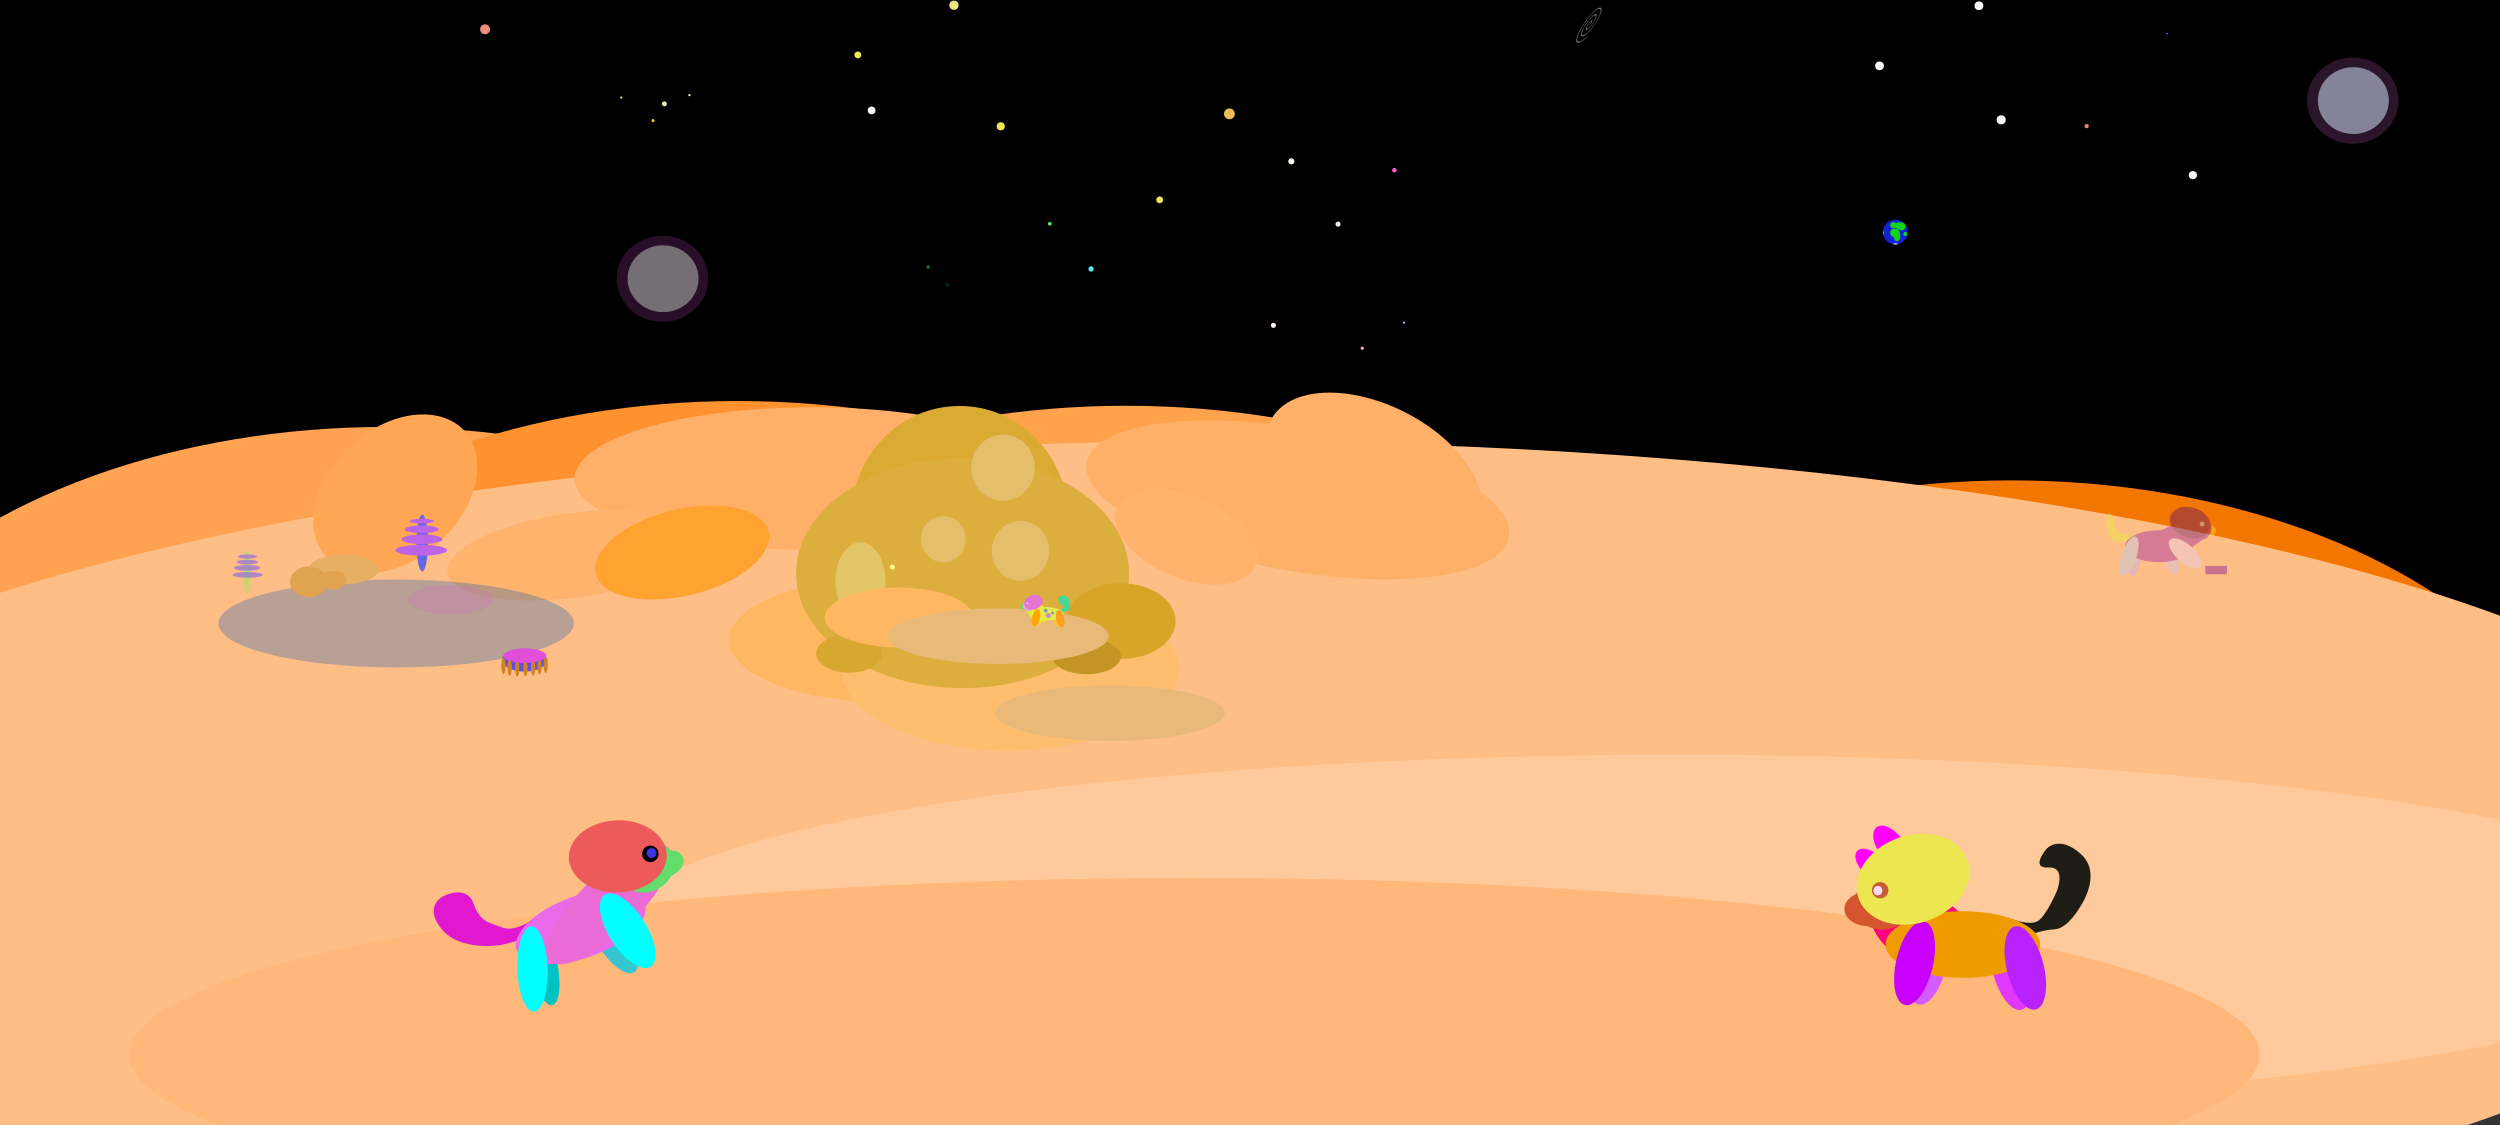 <?xml version="1.0" encoding="UTF-8" standalone="no"?>
<!-- Created with Inkscape (http://www.inkscape.org/) -->

<svg
   width="200mm"
   height="90mm"
   viewBox="0 0 200 90"
   version="1.1"
   id="svg1"
   sodipodi:docname="Bothies.svg"
   inkscape:version="1.3 (0e150ed, 2023-07-21)"
   xmlns:inkscape="http://www.inkscape.org/namespaces/inkscape"
   xmlns:sodipodi="http://sodipodi.sourceforge.net/DTD/sodipodi-0.dtd"
   xmlns="http://www.w3.org/2000/svg"
   xmlns:svg="http://www.w3.org/2000/svg">
  <rect x="0" y="0" width="200" height="90" fill="#333333" stroke="none"/>
  <sodipodi:namedview
     id="namedview1"
     pagecolor="#ffffff"
     bordercolor="#000000"
     borderopacity="0.25"
     inkscape:showpageshadow="2"
     inkscape:pageopacity="0.0"
     inkscape:pagecheckerboard="0"
     inkscape:deskcolor="#d1d1d1"
     inkscape:document-units="mm"
     inkscape:zoom="2.0560856"
     inkscape:cx="657.31698"
     inkscape:cy="100.43356"
     inkscape:window-width="1452"
     inkscape:window-height="939"
     inkscape:window-x="26"
     inkscape:window-y="23"
     inkscape:window-maximized="0"
     inkscape:current-layer="layer1"
     showgrid="false" />
  <defs
     id="defs1" />
  <g
     inkscape:label="Layer 1"
     inkscape:groupmode="layer"
     id="layer1">
    <rect
       style="fill:#000000;fill-opacity:1;stroke-width:1.077"
       id="rect131"
       width="215.34"
       height="84.723"
       x="-4.572"
       y="-7.734" />
    <ellipse
       style="fill:#ffa24c;fill-opacity:1;stroke-width:0.692"
       id="path131-5-2-7"
       cx="90.071"
       cy="61.887"
       rx="46.876"
       ry="29.426" />
    <ellipse
       style="fill:#f37600;fill-opacity:1;stroke-width:0.692"
       id="path131-5-2-7-6"
       cx="160.932"
       cy="67.855"
       rx="46.876"
       ry="29.426" />
    <ellipse
       style="fill:#ffa251;fill-opacity:1;stroke-width:0.692"
       id="path131-5"
       cx="30.822"
       cy="63.581"
       rx="46.876"
       ry="29.426" />
    <ellipse
       style="fill:#ff912e;fill-opacity:1;stroke-width:0.692"
       id="path131-5-2"
       cx="59.018"
       cy="61.508"
       rx="46.876"
       ry="29.426" />
    <ellipse
       style="fill:#ffbe86;fill-opacity:1;stroke-width:1.221"
       id="path131"
       cx="97.316"
       cy="69.168"
       rx="126.957"
       ry="33.86" />
    <ellipse
       style="fill:#ffb761;fill-opacity:1;stroke:none;stroke-width:3.094;stroke-linecap:round;stroke-dasharray:none"
       id="path7-2-4"
       cx="70.74"
       cy="51.204"
       rx="12.406"
       ry="4.964" />
    <ellipse
       style="fill:#ffbd6e;fill-opacity:1;stroke:none;stroke-width:3.698;stroke-linecap:round;stroke-dasharray:none"
       id="path7-2-4-6"
       cx="80.796"
       cy="53.518"
       rx="13.495"
       ry="6.521" />
    <ellipse
       style="fill:#ffca9b;fill-opacity:1;stroke-width:0.646"
       id="path131-1"
       cx="133.952"
       cy="74.508"
       rx="85.208"
       ry="14.128" />
    <ellipse
       style="fill:#ffb879;fill-opacity:1;stroke-width:0.646"
       id="path131-1-3"
       cx="95.565"
       cy="84.359"
       rx="85.208"
       ry="14.128" />
    <g
       id="g3">
      <path
         style="fill:#0000e0;fill-opacity:0.119;stroke-width:0.723;stroke-linecap:round;stroke-linejoin:round"
         id="path111"
         d="m 42.353,-99.297 c -2.317,3.775 -4.82,7.603 -6.479,11.686 -1.655,4.553 -3.432,9.189 -3.792,14.07 -0.08,1.08 -0.037,2.166 -0.056,3.25 0.2,4.206 0.831,8.398 2.962,12.1 1.333,2.316 2.507,3.562 4.208,5.634 4.183,4.537 8.988,8.559 14.364,11.62 0.866,0.493 1.774,0.909 2.661,1.364 4.662,2.231 8.655,2.371 13.671,1.852 4.626,-0.656 9.288,-0.955 13.953,-1.144 4.108,-0.065 8.134,-0.709 12.058,-1.897 3.289,-0.968 6.546,-2.037 9.82,-3.051 2.008,-0.682 4.116,-0.823 6.199,-1.099 0.261,-0.152 0.546,-0.269 0.783,-0.457 1.584,-1.262 2.712,-3.392 3.388,-5.25 0.272,-0.749 0.457,-1.527 0.685,-2.29 1.477,-5.476 0.977,-11.084 0.384,-16.637 -0.549,-4.958 -1.728,-9.813 -3.181,-14.576 -1.853,-5.293 -3.751,-10.572 -6.104,-15.666 -1.738,-3.496 -3.569,-6.961 -5.886,-10.112 -1.641,-2.127 -3.816,-3.141 -6.306,-3.935 -3.318,-0.83 -6.764,-0.924 -10.167,-1.023 -3.118,-0.08 -6.232,0.18 -9.344,0.321 -2.516,-0.003 -5.009,0.235 -7.43,0.932 -1.665,0.4 -3.088,1.25 -4.488,2.192 -1.252,0.937 -2.288,2.116 -3.437,3.169 -1.607,1.159 -3.263,2.258 -4.966,3.271 -1.55,0.887 -3.231,1.506 -4.95,1.969 -1.229,0.281 -2.49,0.3 -3.73,0.513 -0.986,0.235 -2.006,0.21 -3.001,0.37 -1.012,0.165 -2.11,1.979 -2.11,1.979 0.677,0.214 -0.254,0.254 -0.479,0.5 -2.604,3.649 -4.443,7.73 -6.123,11.863 -1.672,4.587 -3.457,9.26 -3.82,14.178 -0.081,1.097 -0.038,2.201 -0.058,3.301 0.201,4.276 0.843,8.534 3.004,12.299 1.354,2.359 2.538,3.613 4.269,5.721 4.215,4.571 9.056,8.625 14.468,11.717 0.876,0.501 1.795,0.923 2.692,1.385 4.742,2.278 8.814,2.432 13.92,1.907 4.617,-0.656 9.269,-0.957 13.924,-1.144 4.147,-0.064 8.21,-0.715 12.172,-1.911 3.289,-0.97 6.548,-2.037 9.824,-3.048 1.984,-0.67 4.066,-0.807 6.124,-1.076 0.316,-0.172 0.662,-0.298 0.949,-0.515 1.617,-1.222 2.902,-3.62 3.576,-5.47 0.279,-0.767 0.468,-1.564 0.702,-2.346 1.491,-5.534 0.994,-11.201 0.398,-16.813 -0.552,-4.986 -1.733,-9.87 -3.195,-14.66 -1.861,-5.311 -3.771,-10.608 -6.13,-15.721 -1.75,-3.524 -3.589,-7.019 -5.919,-10.198 -1.745,-2.237 -3.906,-3.26 -6.538,-4.101 -3.359,-0.842 -6.848,-0.941 -10.293,-1.042 -3.129,-0.082 -6.254,0.178 -9.379,0.319 -2.552,-0.006 -5.08,0.245 -7.537,0.946 -1.712,0.412 -3.179,1.283 -4.62,2.251 -1.276,0.945 -2.325,2.144 -3.492,3.211 -1.585,1.135 -3.212,2.22 -4.887,3.217 -1.514,0.863 -3.156,1.467 -4.835,1.916 -1.217,0.27 -2.462,0.293 -3.688,0.503 -0.985,0.228 -2.001,0.214 -2.995,0.369 -1.072,0.171 -1.71,0.42 -2.639,0.961 -0.284,0.166 0.313,0.637 0.313,0.637"
         sodipodi:nodetypes="ccscscsccccccssccccccccccccccccccscscsccccccssccccccccccccccccc" />
    </g>
    <g
       id="g6"
       transform="translate(35.589,-119.664)">
      <g
         id="g5">
        <path
           style="fill:#0000ea;fill-opacity:0.119;stroke-width:0.621;stroke-linecap:round;stroke-linejoin:round"
           id="path112"
           d="m 119.749,41.803 c -1.348,1.987 -2.348,4.108 -3.226,6.252 -0.929,2.494 -1.633,5.044 -2.08,7.621 -0.491,3.059 -0.682,6.141 -0.877,9.218 -0.192,2.793 0.226,5.567 0.956,8.293 0.37,1.391 0.916,2.738 1.835,3.964 0.615,0.819 1.013,1.19 1.743,1.953 2.243,2.154 5.099,3.698 8.21,4.957 0.713,0.289 1.449,0.539 2.174,0.809 0.737,0.225 1.463,0.477 2.212,0.676 3.391,0.901 6.973,1.425 10.519,1.734 0.988,0.086 1.979,0.139 2.969,0.208 3.232,0.157 6.478,0.06 9.68,-0.325 3.036,-0.365 5.986,-1.007 8.931,-1.679 4.194,-1.049 8.176,-2.597 11.884,-4.474 0.785,-0.397 1.54,-0.832 2.31,-1.248 3.052,-1.742 5.75,-3.809 8.008,-6.199 1.335,-1.413 1.868,-2.155 3.046,-3.645 2.526,-3.248 3.92,-6.917 4.776,-10.654 0.171,-0.745 0.294,-1.497 0.44,-2.245 0.67,-4.02 0.687,-8.088 0.571,-12.135 -0.057,-2.853 -0.607,-5.673 -1.361,-8.456 -0.543,-1.777 -1.265,-3.516 -2.099,-5.218 -0.763,-1.478 -1.571,-2.941 -2.334,-4.42 -1.085,-2.239 -2.172,-4.478 -3.195,-6.735 -0.915,-2.13 -1.636,-4.309 -2.151,-6.522 -0.196,-0.897 -0.349,-1.811 -0.154,-2.717 0.094,-0.435 0.182,-0.62 0.342,-1.038 0.337,-0.81 0.752,-1.626 0.858,-2.483 0.022,-0.18 0.014,-0.362 0.021,-0.543 -0.129,-1.034 -0.656,-2.092 -1.695,-2.764 -0.244,-0.158 -0.525,-0.276 -0.788,-0.414 -2.344,-0.899 -4.96,-1.043 -7.515,-1.169 -2.827,-0.058 -5.655,0.034 -8.479,0.133 -3.145,0.086 -6.294,-0.059 -9.439,0.006 -0.629,0.013 -1.258,0.048 -1.887,0.071 -3.041,0.126 -5.994,0.746 -8.967,1.224 -3.725,0.477 -7.491,0.741 -11.252,0.954 -3.418,0.151 -6.836,0.294 -10.257,0.388 -2.37,0.113 -4.781,-0.042 -7.132,0.276 -0.376,0.051 -0.745,0.134 -1.117,0.201 -1.599,0.426 -3.051,1.194 -3.827,2.426 -0.148,0.235 -0.245,0.488 -0.368,0.732 -0.533,1.358 -0.79,2.797 -0.702,4.222 0.017,0.27 0.066,0.538 0.099,0.806 0.207,1.144 0.376,2.311 0.981,3.376 0.152,0.268 0.34,0.522 0.511,0.782 1.805,2.333 4.718,3.871 7.546,5.332 2.743,1.378 5.71,2.431 8.544,3.677 1.305,0.603 2.641,1.233 3.598,2.181 0.639,0.783 0.364,1.284 -0.008,2.097 -0.445,1.001 -1.076,1.928 -1.929,2.742 -0.651,0.709 -1.535,1.209 -2.379,1.754 -0.833,0.503 -1.622,1.044 -2.347,1.645 -0.809,0.755 -1.553,1.552 -2.325,2.331 -0.39,0.357 -0.78,0.714 -1.191,1.056 -0.174,0.162 -0.373,0.305 -0.546,0.468 -0.218,0.253 -0.53,0.387 -0.856,0.531 l 0.119,0.144 c -1.367,1.961 -2.357,4.071 -3.229,6.198 -0.924,2.474 -1.611,5.007 -2.061,7.563 -0.501,3.048 -0.684,6.121 -0.878,9.188 -0.189,2.764 0.226,5.508 0.953,8.205 0.366,1.359 0.9,2.676 1.799,3.873 0.603,0.803 0.986,1.159 1.703,1.909 2.205,2.118 5.009,3.639 8.068,4.877 0.705,0.285 1.433,0.533 2.15,0.799 4.014,1.311 8.31,2.011 12.611,2.389 0.982,0.086 1.968,0.14 2.951,0.21 3.205,0.159 6.424,0.063 9.601,-0.32 3.014,-0.364 5.942,-1.003 8.864,-1.675 4.156,-1.05 8.11,-2.581 11.789,-4.443 0.778,-0.394 1.526,-0.825 2.289,-1.238 3.019,-1.724 5.689,-3.769 7.921,-6.135 1.316,-1.394 1.857,-2.146 3.018,-3.616 2.501,-3.216 3.881,-6.847 4.726,-10.547 0.169,-0.74 0.29,-1.486 0.436,-2.229 0.661,-4.001 0.678,-8.05 0.556,-12.078 -0.063,-2.832 -0.612,-5.63 -1.366,-8.391 -0.543,-1.758 -1.26,-3.479 -2.088,-5.164 -0.766,-1.475 -1.569,-2.938 -2.327,-4.416 -1.081,-2.245 -2.169,-4.489 -3.196,-6.75 -0.922,-2.148 -1.651,-4.344 -2.176,-6.574 -0.209,-0.931 -0.363,-1.881 -0.167,-2.822 0.095,-0.457 0.191,-0.661 0.357,-1.099 0.33,-0.796 0.742,-1.597 0.844,-2.441 0.02,-0.164 0.01,-0.329 0.015,-0.493 -0.127,-0.937 -0.613,-1.903 -1.564,-2.507 -0.222,-0.141 -0.477,-0.246 -0.715,-0.369 -2.28,-0.862 -4.822,-0.998 -7.301,-1.12 -2.812,-0.054 -5.625,0.033 -8.434,0.131 -3.151,0.083 -6.305,-0.067 -9.456,-7.181e-4 -0.623,0.013 -1.246,0.048 -1.869,0.073 -3.018,0.133 -5.951,0.751 -8.903,1.223 -3.743,0.475 -7.527,0.737 -11.307,0.952 -3.422,0.158 -6.846,0.299 -10.272,0.395 -2.357,0.114 -4.757,-0.042 -7.095,0.28 -0.361,0.05 -0.715,0.131 -1.072,0.196 -1.485,0.404 -2.838,1.12 -3.55,2.271 -0.135,0.218 -0.223,0.452 -0.335,0.678 -0.513,1.317 -0.762,2.711 -0.673,4.091 0.017,0.259 0.065,0.516 0.098,0.774 0.206,1.113 0.368,2.251 0.956,3.287 0.145,0.255 0.325,0.497 0.487,0.746 1.768,2.28 4.621,3.784 7.387,5.212 2.734,1.375 5.696,2.417 8.525,3.655 1.361,0.621 2.733,1.282 3.737,2.259 0.751,0.896 0.494,1.5 0.063,2.443 -0.463,1.04 -1.122,1.999 -2.004,2.848 -0.668,0.728 -1.574,1.244 -2.441,1.803 -0.818,0.495 -1.593,1.026 -2.306,1.615 -0.799,0.746 -1.536,1.533 -2.296,2.304 -0.397,0.367 -0.795,0.733 -1.212,1.085 -0.167,0.158 -0.361,0.294 -0.527,0.452 z"
           sodipodi:nodetypes="cccccscscsscscscscscccccccscscscccsccccscscscscccccccccccccccccscscscscscscscccccccscccscccsccccscscccscccccccccccc" />
      </g>
    </g>
    <g
       id="g4"
       transform="matrix(0.488,0,0,0.52,75.763,43.206)">
      <path
         style="opacity:1;fill:#1e1e17;fill-opacity:1;stroke-width:1.006"
         d="m 174.545,58.294 c 0,0 3.059,1.158 4.403,0.236 1.344,-0.922 2.968,-4.492 2.968,-4.492 0,0 1.666,-3.836 -1.386,-3.666 -3.052,0.17 -0.293,-2.859 -0.293,-2.859 0,0 2.034,-2.266 5.655,0.805 3.622,3.071 -0.146,8.122 -0.146,8.122 0,0 -1.967,3.316 -4.152,3.438 -2.185,0.122 -4,0.852 -4,0.852 z"
         id="path5" />
      <ellipse
         style="opacity:1;fill:#ff007e;fill-opacity:1;stroke-width:0.061;stroke-dasharray:none"
         id="path2-0-9"
         cx="-48.72"
         cy="-143.287"
         rx="7.128"
         ry="8.569"
         transform="matrix(-0.36,-0.933,-0.995,-0.102,0,0)" />
      <ellipse
         style="opacity:1;fill:#d5552f;fill-opacity:1;stroke-width:0.025;stroke-dasharray:none"
         id="path2-0-2"
         cx="-150.985"
         cy="56.754"
         rx="3.876"
         ry="2.637"
         transform="scale(-1,1)" />
      <ellipse
         style="opacity:1;fill:#e138ff;fill-opacity:1;stroke-width:0.036;stroke-dasharray:none"
         id="path2-0-9-8-1"
         cx="-22.141"
         cy="-176.7"
         rx="6.445"
         ry="3.373"
         transform="matrix(-0.152,-0.988,-0.968,-0.249,0,0)" />
      <ellipse
         style="opacity:1;fill:#d25cff;fill-opacity:1;stroke-width:0.036;stroke-dasharray:none"
         id="path2-0-9-8-2-6"
         cx="71.996"
         cy="-188.767"
         rx="6.445"
         ry="3.373"
         transform="matrix(0.362,-0.932,-0.714,-0.7,0,0)" />
      <ellipse
         style="opacity:1;fill:#ef9b00;fill-opacity:1;stroke-width:0.063;stroke-dasharray:none"
         id="path2-5"
         cx="-166.527"
         cy="62.225"
         rx="12.677"
         ry="5.126"
         transform="scale(-1,1)" />
      <ellipse
         style="opacity:1;fill:#d5552f;fill-opacity:1;stroke-width:0.033;stroke-dasharray:none"
         id="path2-0"
         cx="-153.286"
         cy="55.999"
         rx="4.624"
         ry="3.946"
         transform="scale(-1,1)" />
      <ellipse
         style="opacity:1;fill:#ba21ff;fill-opacity:1;stroke-width:0.036;stroke-dasharray:none"
         id="path2-0-9-8"
         cx="-21.449"
         cy="-179.245"
         rx="6.445"
         ry="3.373"
         transform="matrix(-0.152,-0.988,-0.968,-0.249,0,0)" />
      <ellipse
         style="opacity:1;fill:#c900ff;fill-opacity:1;stroke-width:0.036;stroke-dasharray:none"
         id="path2-0-9-8-2"
         cx="70.251"
         cy="-186.533"
         rx="6.445"
         ry="3.373"
         transform="matrix(0.362,-0.932,-0.714,-0.7,0,0)" />
      <ellipse
         style="opacity:1;fill:#ff00ff;fill-opacity:1;stroke-width:1.046"
         id="path142"
         cx="-88.252"
         cy="-135.628"
         rx="2.116"
         ry="3.838"
         transform="rotate(140)" />
      <ellipse
         style="opacity:1;fill:#ff00ff;fill-opacity:1;stroke-width:0.884"
         id="path142-7"
         cx="-59.19"
         cy="-148.291"
         rx="1.789"
         ry="3.246"
         transform="rotate(130)" />
      <ellipse
         style="opacity:1;fill:#ece650;fill-opacity:1;stroke-width:0.063;stroke-dasharray:none"
         id="path2-0-6"
         cx="-163.509"
         cy="66.715"
         rx="9.291"
         ry="6.966"
         transform="matrix(-0.996,0.088,-0.067,0.998,0,0)" />
      <ellipse
         style="opacity:1;fill:#c75b33;fill-opacity:1;stroke-width:0.141;stroke-dasharray:none"
         id="path3-3"
         cx="-152.971"
         cy="53.875"
         transform="scale(-1,1)"
         rx="1.358"
         ry="1.255" />
      <circle
         style="opacity:1;fill:#f8daf7;fill-opacity:1;stroke-width:0.078;stroke-dasharray:none"
         id="path3-3-0"
         cx="-152.598"
         cy="53.932"
         r="0.726"
         transform="scale(-1,1)" />
    </g>
    <circle
       style="fill:#f9f9f9;fill-opacity:1;stroke-width:0.333"
       id="path143"
       cx="160.096"
       cy="9.586"
       r="0.365" />
    <circle
       style="fill:#f08282;fill-opacity:1;stroke-width:0.156"
       id="path143-4"
       cx="166.935"
       cy="10.09"
       r="0.171" />
    <circle
       style="fill:#8482f0;fill-opacity:1;stroke-width:0.057"
       id="path143-4-1"
       cx="173.351"
       cy="2.692"
       r="0.062" />
    <circle
       style="fill:#f9f9f9;fill-opacity:1;stroke-width:0.321"
       id="path143-4-2"
       cx="150.363"
       cy="5.267"
       r="0.351" />
    <circle
       style="fill:#f9f9f9;fill-opacity:1;stroke-width:0.321"
       id="path143-4-2-1"
       cx="158.314"
       cy="0.462"
       r="0.351" />
    <circle
       style="fill:#f4f4f4;fill-opacity:1;stroke-width:0.3"
       id="path143-2"
       cx="175.428"
       cy="14.012"
       r="0.328" />
    <circle
       style="fill:#1420d5;fill-opacity:1;stroke-width:0.908"
       id="path143-2-9"
       cx="151.624"
       cy="18.561"
       r="0.994" />
    <ellipse
       style="fill:#14d516;fill-opacity:1;stroke-width:0.325"
       id="path143-2-9-1"
       cx="151.588"
       cy="18.626"
       rx="0.372"
       ry="0.341" />
    <ellipse
       style="fill:#14d516;fill-opacity:1;stroke-width:0.308"
       id="path143-2-9-1-5"
       cx="151.761"
       cy="18.869"
       rx="0.262"
       ry="0.434" />
    <ellipse
       style="fill:#14d516;fill-opacity:1;stroke-width:0.233"
       id="path143-2-9-1-5-7"
       cx="151.476"
       cy="18.012"
       rx="0.262"
       ry="0.249" />
    <ellipse
       style="fill:#14d516;fill-opacity:1;stroke-width:0.27"
       id="path143-2-9-1-5-7-3"
       cx="151.93"
       cy="18.058"
       rx="0.313"
       ry="0.281" />
    <ellipse
       style="fill:#14d516;fill-opacity:1;stroke-width:0.287"
       id="path143-2-9-1-5-7-3-2"
       cx="152.131"
       cy="18.113"
       rx="0.313"
       ry="0.315" />
    <ellipse
       style="fill:#14d516;fill-opacity:1;stroke-width:0.146"
       id="path143-2-9-1-5-7-3-2-8"
       cx="152.426"
       cy="18.721"
       rx="0.158"
       ry="0.163" />
    <ellipse
       style="fill:#14d516;fill-opacity:1;stroke-width:0.077"
       id="path143-2-9-1-5-7-3-2-8-6"
       cx="150.702"
       cy="18.626"
       rx="0.043"
       ry="0.163" />
    <ellipse
       style="fill:#ffffff;fill-opacity:1;stroke-width:0.081"
       id="path143-2-9-1-5-7-3-2-8-6-1"
       cx="151.64"
       cy="19.516"
       rx="0.179"
       ry="0.044" />
    <circle
       style="fill:#f9f9f9;fill-opacity:1;stroke-width:0.348"
       id="path144"
       cx="69.73"
       cy="8.834"
       r="0.309" />
    <circle
       style="fill:#ece754;fill-opacity:1;stroke-width:0.368"
       id="path144-3"
       cx="80.061"
       cy="10.103"
       r="0.326" />
    <circle
       style="fill:#ece754;fill-opacity:1;stroke-width:0.161"
       id="path144-3-7"
       cx="58.085"
       cy="-1.518"
       r="0.143" />
    <circle
       style="fill:#ece754;fill-opacity:1;stroke-width:0.308"
       id="path144-3-1"
       cx="68.627"
       cy="4.393"
       r="0.273" />
    <circle
       style="fill:#ece754;fill-opacity:1;stroke-width:0.308"
       id="path144-3-1-9"
       cx="92.777"
       cy="15.987"
       r="0.273" />
    <circle
       style="fill:#54ecea;fill-opacity:1;stroke-width:0.24"
       id="path144-3-1-9-9"
       cx="87.286"
       cy="21.516"
       r="0.213" />
    <circle
       style="fill:#54ec56;fill-opacity:1;stroke-width:0.169"
       id="path144-3-1-9-9-9"
       cx="83.982"
       cy="17.898"
       r="0.15" />
    <circle
       style="fill:#052d06;fill-opacity:1;stroke-width:0.169"
       id="path144-3-1-9-9-9-9"
       cx="75.8"
       cy="22.798"
       r="0.15" />
    <circle
       style="fill:#21e935;fill-opacity:0.47;stroke-width:0.169"
       id="path144-3-1-9-9-9-9-7"
       cx="74.252"
       cy="21.36"
       r="0.15" />
    <circle
       style="fill:#ecbe54;fill-opacity:1;stroke-width:0.49"
       id="path144-3-1-9-5"
       cx="98.353"
       cy="9.109"
       r="0.434" />
    <circle
       style="fill:#fdf9f0;fill-opacity:1;stroke-width:0.275"
       id="path144-3-1-9-5-7"
       cx="103.307"
       cy="12.907"
       r="0.244" />
    <circle
       style="fill:#ece480;fill-opacity:1;stroke-width:0.216"
       id="path145"
       cx="76.316"
       cy="0.417"
       r="0.371" />
    <circle
       style="fill:#b2b6f3;fill-opacity:1;stroke-width:0.216"
       id="path145-5"
       cx="62.937"
       cy="-2.822"
       r="0.371" />
    <circle
       style="fill:#f3efb2;fill-opacity:1;stroke-width:0.113"
       id="path145-5-4"
       cx="55.588"
       cy="-3.372"
       r="0.195" />
    <circle
       style="fill:#f3efb2;fill-opacity:1;stroke-width:0.113"
       id="path145-5-4-0"
       cx="53.154"
       cy="8.307"
       r="0.195" />
    <circle
       style="fill:#f3efb2;fill-opacity:1;stroke-width:0.053"
       id="path145-5-4-0-9"
       cx="55.154"
       cy="7.611"
       r="0.09" />
    <circle
       style="fill:#e6de61;fill-opacity:1;stroke-width:0.053"
       id="path145-5-4-0-9-3"
       cx="49.703"
       cy="7.804"
       r="0.09" />
    <circle
       style="fill:#ded32c;fill-opacity:1;stroke-width:0.072"
       id="path145-5-4-0-9-3-6"
       cx="52.246"
       cy="9.648"
       r="0.123" />
    <circle
       style="fill:#f3efb2;fill-opacity:1;stroke-width:0.062"
       id="path145-5-4-6"
       cx="56.243"
       cy="-4.827"
       r="0.106" />
    <circle
       style="fill:#e4da4d;fill-opacity:1;stroke-width:0.041"
       id="path145-5-4-6-8"
       cx="54.212"
       cy="-4.185"
       r="0.07" />
    <circle
       style="fill:#ec8c80;fill-opacity:1;stroke-width:0.625"
       id="path146"
       cx="38.805"
       cy="2.344"
       r="0.395" />
    <ellipse
       style="fill:#ffb068;fill-opacity:1;stroke-width:0.194"
       id="path131-5-2-7-9"
       cx="65.005"
       cy="38.29"
       rx="19.047"
       ry="5.708" />
    <ellipse
       style="fill:#ffb068;fill-opacity:1;stroke-width:0.184"
       id="path131-5-2-7-9-4"
       cx="109.196"
       cy="21.35"
       rx="17.152"
       ry="5.708"
       transform="rotate(10)" />
    <ellipse
       style="fill:#ffb068;fill-opacity:1;stroke-width:0.133"
       id="path131-5-2-7-9-4-0"
       cx="116.311"
       cy="-0.264"
       rx="9.095"
       ry="5.644"
       transform="matrix(0.945,0.327,-0.089,0.996,0,0)" />
    <ellipse
       style="fill:#ffb36c;fill-opacity:1;stroke-width:0.084"
       id="path131-5-2-7-9-4-0-7"
       cx="100.745"
       cy="12.675"
       rx="5.964"
       ry="3.404"
       transform="matrix(0.954,0.301,-0.098,0.995,0,0)" />
    <ellipse
       style="fill:#ffb36c;fill-opacity:1;stroke-width:0.121"
       id="path131-5-2-7-9-4-0-7-5"
       cx="4.949"
       cy="-66.562"
       rx="9.696"
       ry="4.324"
       transform="matrix(-0.972,0.235,-0.76,-0.65,0,0)" />
    <ellipse
       style="fill:#ffa754;fill-opacity:1;stroke-width:0.117"
       id="path131-5-2-7-9-4-0-7-5-7"
       cx="-13.254"
       cy="-50.967"
       rx="7.377"
       ry="5.381"
       transform="matrix(-0.84,0.542,-0.402,-0.916,0,0)" />
    <g
       id="g1"
       transform="matrix(0.064,0,0,0.064,169.477,36.597)"
       style="opacity:0.417">
      <path
         style="fill:#e1eb35;fill-opacity:1;stroke-width:0.239"
         d="m 17.736,97.46 c 0,0 -17.557,1.136 -21.13,-12.199 -3.573,-13.335 -6.819,-19.405 -9.957,-12.785 -3.138,6.62 -0.712,25.812 2.347,27.136 3.06,1.324 0.546,5.363 20.994,6.689 20.448,1.327 7.746,-8.841 7.746,-8.841 z"
         id="path2-3" />
      <ellipse
         style="fill:#ebed20;fill-opacity:1;stroke-width:0.136"
         id="path1-3-2-1"
         cx="109.385"
         cy="91.492"
         rx="12.573"
         ry="8.124" />
      <ellipse
         style="fill:#c9c1f2;fill-opacity:1;stroke-width:0.391;stroke-dasharray:none"
         id="path2-8-4-6-49"
         cx="41.515"
         cy="131.294"
         transform="matrix(0.987,-0.16,0.189,0.982,0,0)"
         rx="10.145"
         ry="24.801" />
      <ellipse
         style="fill:#bcb3f0;fill-opacity:1;stroke-width:0.355"
         id="path2-8-4-2"
         cx="39.016"
         cy="116.77"
         transform="matrix(0.979,0.202,-0.149,0.989,0,0)"
         rx="8.222"
         ry="25.274" />
      <ellipse
         style="fill:#9a1da7;fill-opacity:1;stroke-width:0.389"
         id="path1-0"
         cx="50.596"
         cy="110.924"
         rx="42.257"
         ry="19.933" />
      <ellipse
         style="fill:#9a1da7;fill-opacity:1;stroke-width:0.471"
         id="path1-5-2-7-6-6-6"
         cx="176.146"
         cy="128.967"
         rx="28.739"
         ry="42.836"
         transform="matrix(0.989,0.15,-0.805,0.593,0,0)" />
      <ellipse
         style="fill:#9a1da7;fill-opacity:1;stroke-width:0.225"
         id="path1-3-8"
         cx="98.643"
         cy="88.474"
         rx="17.752"
         ry="15.79" />
      <ellipse
         style="fill:#b6cafa;fill-opacity:1;stroke-width:0.378"
         id="path2-8-9"
         cx="52.183"
         cy="110.268"
         transform="matrix(0.931,0.365,-0.32,0.947,0,0)"
         rx="9.171"
         ry="25.775" />
      <ellipse
         style="fill:#5f0a6e;fill-opacity:1;stroke-width:0.553"
         id="path2-8-4-6-4-8-2"
         cx="6.687"
         cy="-122.497"
         transform="matrix(-0.804,0.595,-0.775,-0.632,0,0)"
         rx="20.661"
         ry="24.482" />
      <circle
         style="fill:#93d0ea;fill-opacity:1;stroke-width:0.075"
         id="path2-8-3-6"
         cx="104.57"
         cy="83.169"
         r="3.029" />
      <ellipse
         style="fill:#e5cdfa;fill-opacity:1;stroke-width:0.421"
         id="path2-8-4-6-4-6"
         cx="32.8"
         cy="-144.512"
         transform="matrix(-0.714,0.701,-0.741,-0.672,0,0)"
         rx="11.379"
         ry="25.777" />
      <rect
         style="fill:#7d0c95;fill-opacity:1;stroke:none;stroke-width:0.829;stroke-opacity:1"
         id="rect3"
         width="27.1"
         height="10.383"
         x="108.548"
         y="135.616" />
    </g>
    <ellipse
       style="fill:#ffa330;fill-opacity:1;stroke-width:0.095"
       id="path131-5-2-7-9-4-0-7-5-1"
       cx="-16.407"
       cy="-63.316"
       rx="6.984"
       ry="3.711"
       transform="matrix(-0.941,0.339,-0.618,-0.786,0,0)" />
    <rect
       style="opacity:0.417;fill:#ffa330;fill-opacity:1;stroke-width:1.046"
       id="rect1"
       width="22.783"
       height="10.394"
       x="76.428"
       y="124.303" />
    <g
       id="g7"
       transform="matrix(0.394,0,0,0.394,28.844,40.233)">
      <path
         style="opacity:1;fill:#e218d1;fill-opacity:1;stroke-width:0.913"
         d="m 34.878,84.652 c 0,0 -3.514,2.561 -6.079,1.562 -2.566,-0.999 -4.461,-0.94 -5.854,-4.857 -1.393,-3.918 -6.009,-1.571 -6.009,-1.571 0,0 -4.321,1.909 -0.538,6.668 3.783,4.759 12.157,3.295 12.157,3.295 0,0 4.112,-0.805 4.618,-1.697 0.506,-0.892 1.705,-3.4 1.705,-3.4 z"
         id="path10" />
      <ellipse
         style="opacity:1;fill:#62dd6b;fill-opacity:1;stroke-width:0.046"
         id="path1-3-2"
         cx="32.683"
         cy="90.054"
         rx="4.224"
         ry="2.729"
         transform="rotate(-20)" />
      <ellipse
         style="opacity:1;fill:#35c6d4;fill-opacity:1;stroke-width:0.131;stroke-dasharray:none"
         id="path2-8-4-6"
         cx="-1.253"
         cy="102.041"
         transform="matrix(0.873,-0.488,0.513,0.858,0,0)"
         rx="3.408"
         ry="8.331" />
      <ellipse
         style="opacity:1;fill:#00c2c2;fill-opacity:1;stroke-width:0.119"
         id="path2-8-4"
         cx="17.937"
         cy="98.228"
         transform="matrix(0.989,-0.145,0.198,0.98,0,0)"
         rx="2.762"
         ry="8.49" />
      <ellipse
         style="opacity:1;fill:#ea6ae9;fill-opacity:1;stroke-width:0.125"
         id="path1-9"
         cx="12.573"
         cy="96.195"
         rx="13.833"
         ry="6.309"
         transform="rotate(-20)" />
      <ellipse
         style="opacity:1;fill:#ea6ad6;fill-opacity:1;stroke-width:0.16"
         id="path1-5-2-7-6-6"
         cx="127.855"
         cy="130.322"
         rx="9.56"
         ry="14.805"
         transform="matrix(0.98,-0.197,-0.575,0.818,0,0)" />
      <ellipse
         style="opacity:1;fill:#62dd6b;fill-opacity:1;stroke-width:0.075"
         id="path1-3"
         cx="29.075"
         cy="89.04"
         rx="5.963"
         ry="5.304"
         transform="rotate(-20)" />
      <ellipse
         style="opacity:1;fill:#00ffff;fill-opacity:1;stroke-width:0.127"
         id="path2-8"
         cx="32.667"
         cy="93.81"
         transform="matrix(1,0.025,0.024,1,0,0)"
         rx="3.081"
         ry="8.658" />
      <ellipse
         style="opacity:1;fill:#00ffff;fill-opacity:1;stroke-width:0.142"
         id="path2-8-4-6-4"
         cx="0.334"
         cy="102.383"
         transform="matrix(0.879,-0.477,0.527,0.85,0,0)"
         rx="3.822"
         ry="8.659" />
      <ellipse
         style="opacity:1;fill:#ec5a5a;fill-opacity:1;stroke-width:0.213"
         id="path2-8-4-6-4-8"
         cx="52.196"
         cy="-85.856"
         transform="matrix(-0.552,0.834,-0.944,-0.329,0,0)"
         rx="7.969"
         ry="9.443" />
      <circle
         style="opacity:1;fill:#000000;fill-opacity:1;stroke-width:0.041"
         id="path2-8-3"
         cx="30.923"
         cy="87.082"
         transform="rotate(-20)"
         r="1.674" />
      <circle
         style="opacity:1;fill:#4034e9;fill-opacity:1;stroke-width:0.024"
         id="path2-8-3-5"
         cx="31.21"
         cy="87.013"
         transform="rotate(-20)"
         r="0.991" />
    </g>
    <ellipse
       style="fill:#daaa32;fill-opacity:1;stroke:none;stroke-width:3.462;stroke-linecap:round;stroke-dasharray:none"
       id="path7"
       cx="76.771"
       cy="41.385"
       rx="8.657"
       ry="8.908" />
    <ellipse
       style="fill:#dcae3d;fill-opacity:1;stroke:none;stroke-width:4.362;stroke-linecap:round;stroke-dasharray:none"
       id="path7-88"
       cx="77.01"
       cy="45.854"
       rx="13.321"
       ry="9.193" />
    <ellipse
       style="fill:#d8a528;fill-opacity:1;stroke:none;stroke-width:1.437;stroke-linecap:round;stroke-dasharray:none"
       id="path7-88-1"
       cx="89.662"
       cy="49.687"
       rx="4.389"
       ry="3.029" />
    <ellipse
       style="fill:#c39524;fill-opacity:1;stroke:none;stroke-width:0.779;stroke-linecap:round;stroke-dasharray:none"
       id="path7-88-1-7"
       cx="86.932"
       cy="52.512"
       rx="2.745"
       ry="1.424" />
    <ellipse
       style="fill:#d8a72f;fill-opacity:1;stroke:none;stroke-width:0.793;stroke-linecap:round;stroke-dasharray:none"
       id="path7-88-1-7-4"
       cx="67.933"
       cy="52.28"
       rx="2.639"
       ry="1.534" />
    <ellipse
       style="fill:#e4be6a;fill-opacity:1;stroke:none;stroke-width:1.025;stroke-linecap:round;stroke-dasharray:none"
       id="path7-8"
       cx="80.241"
       cy="37.415"
       rx="2.55"
       ry="2.649" />
    <ellipse
       style="fill:#e4be6a;fill-opacity:1;stroke:none;stroke-width:0.926;stroke-linecap:round;stroke-dasharray:none"
       id="path7-8-9"
       cx="81.637"
       cy="44.072"
       rx="2.305"
       ry="2.395" />
    <ellipse
       style="fill:#e4be6a;fill-opacity:1;stroke:none;stroke-width:0.718;stroke-linecap:round;stroke-dasharray:none"
       id="path7-8-9-5"
       cx="75.468"
       cy="43.129"
       rx="1.786"
       ry="1.855" />
    <g
       id="g8">
      <ellipse
         style="fill:#c59824;fill-opacity:1;stroke:none;stroke-width:1.161;stroke-linecap:round;stroke-dasharray:none"
         id="path7-6"
         cx="125.243"
         cy="-22.421"
         rx="1.387"
         ry="6.259" />
      <ellipse
         style="fill:#c59824;fill-opacity:1;stroke:none;stroke-width:0.784;stroke-linecap:round;stroke-dasharray:none"
         id="path7-6-0"
         cx="125.167"
         cy="-16.79"
         rx="3.563"
         ry="1.111" />
      <ellipse
         style="fill:#c59824;fill-opacity:1;stroke:none;stroke-width:0.822;stroke-linecap:round;stroke-dasharray:none"
         id="path7-6-0-4"
         cx="136.582"
         cy="-16.633"
         rx="3.563"
         ry="1.219" />
      <ellipse
         style="fill:#c58a24;fill-opacity:1;stroke:none;stroke-width:1.16;stroke-linecap:round;stroke-dasharray:none"
         id="path7-6-8"
         cx="136.7"
         cy="-22.423"
         rx="1.387"
         ry="6.247" />
      <ellipse
         style="fill:#d59715;fill-opacity:1;stroke:none;stroke-width:1.782;stroke-linecap:round;stroke-dasharray:none"
         id="path7-6-4"
         cx="131.087"
         cy="-26.583"
         rx="2.467"
         ry="8.285" />
      <ellipse
         style="fill:#e0a81d;fill-opacity:1;stroke:none;stroke-width:1.256;stroke-linecap:round;stroke-dasharray:none"
         id="path7-6-4-3-5-5"
         cx="130.845"
         cy="-24.911"
         rx="7.704"
         ry="1.317" />
      <ellipse
         style="fill:#e0a81d;fill-opacity:1;stroke:none;stroke-width:1.253;stroke-linecap:round;stroke-dasharray:none"
         id="path7-6-4-3-5-5-9"
         cx="131.1"
         cy="-20.664"
         rx="7.665"
         ry="1.317" />
    </g>
    <ellipse
       style="fill:#e2c668;fill-opacity:1;stroke:none;stroke-width:0.983;stroke-linecap:round;stroke-dasharray:none"
       id="path7-7"
       cx="68.838"
       cy="46.491"
       rx="2.001"
       ry="3.105" />
    <ellipse
       style="fill:#ffb761;fill-opacity:1;stroke:none;stroke-width:1.485;stroke-linecap:round;stroke-dasharray:none"
       id="path7-2"
       cx="71.903"
       cy="49.396"
       rx="5.921"
       ry="2.396" />
    <ellipse
       style="fill:#e8b978;fill-opacity:1;stroke:none;stroke-width:1.747;stroke-linecap:round;stroke-dasharray:none"
       id="path7-2-6"
       cx="79.859"
       cy="50.892"
       rx="8.827"
       ry="2.224" />
    <ellipse
       style="fill:#e8b978;fill-opacity:1;stroke:none;stroke-width:1.781;stroke-linecap:round;stroke-dasharray:none"
       id="path7-2-6-5"
       cx="88.808"
       cy="57.052"
       rx="9.178"
       ry="2.224" />
    <ellipse
       style="opacity:0.28;fill:#0053b6;fill-opacity:1;stroke:none;stroke-width:2.789;stroke-linecap:round;stroke-dasharray:none"
       id="path7-2-6-5-3"
       cx="31.694"
       cy="49.878"
       rx="14.222"
       ry="3.519" />
    <g
       id="g2"
       transform="matrix(0.052,0,0,0.052,75.657,41.903)">
      <ellipse
         style="fill:#ffc95c;fill-opacity:1;stroke-width:0.074;stroke-dasharray:none"
         id="path2-0-9-8-2-6-3"
         cx="-2.854"
         cy="-202.337"
         rx="13.136"
         ry="6.873"
         transform="matrix(0.362,-0.932,-0.714,-0.7,0,0)" />
      <path
         style="fill:#40d998;fill-opacity:1;stroke-width:0.139"
         d="m 177.842,135.282 c 0,0 13.513,-0.211 13.698,-5.39 0.185,-5.179 -2.056,-13.487 -2.056,-13.487 0,0 -3.764,-8.624 -12.115,-5.309 -8.35,3.315 -1.43,11.42 -1.43,11.42 0,0 8.467,3.58 4.234,6.72 -4.233,3.141 -4.454,4.474 -4.454,4.474 z"
         id="path1" />
      <ellipse
         style="fill:#e3e921;fill-opacity:1;stroke-width:0.13;stroke-dasharray:none"
         id="path2-0-9-5"
         cx="-131.64"
         cy="-99.463"
         rx="15.934"
         ry="17.38"
         transform="matrix(-0.326,-0.945,-0.993,-0.114,0,0)" />
      <ellipse
         style="fill:#64df67;fill-opacity:1;stroke-width:0.051;stroke-dasharray:none"
         id="path2-0-2-6"
         cx="-123.34"
         cy="127.401"
         rx="7.9"
         ry="5.374"
         transform="scale(-1,1)" />
      <ellipse
         style="fill:#ffc038;fill-opacity:1;stroke-width:0.074;stroke-dasharray:none"
         id="path2-0-9-8-1-2"
         cx="-107.522"
         cy="-159.905"
         rx="13.136"
         ry="6.873"
         transform="matrix(-0.152,-0.988,-0.968,-0.249,0,0)" />
      <ellipse
         style="fill:#e0ed4a;fill-opacity:1;stroke-width:0.128;stroke-dasharray:none"
         id="path2"
         cx="-155.014"
         cy="138.552"
         rx="25.835"
         ry="10.448"
         transform="scale(-1,1)" />
      <ellipse
         style="fill:#ea9fec;fill-opacity:1;stroke-width:0.068;stroke-dasharray:none"
         id="path2-0-91"
         cx="-128.028"
         cy="125.863"
         rx="9.424"
         ry="8.041"
         transform="scale(-1,1)" />
      <ellipse
         style="fill:#e475d4;fill-opacity:1;stroke-width:0.101;stroke-dasharray:none"
         id="path2-0-6-2"
         cx="-143.925"
         cy="134.795"
         rx="14.175"
         ry="11.669"
         transform="matrix(-0.995,0.096,-0.061,0.998,0,0)" />
      <ellipse
         style="fill:#ff9e21;fill-opacity:1;stroke-width:0.074;stroke-dasharray:none"
         id="path2-0-9-8-7"
         cx="-106.071"
         cy="-165.253"
         rx="13.136"
         ry="6.873"
         transform="matrix(-0.152,-0.988,-0.968,-0.249,0,0)" />
      <ellipse
         style="fill:#ffa600;fill-opacity:1;stroke-width:0.074;stroke-dasharray:none"
         id="path2-0-9-8-2-0"
         cx="-6.409"
         cy="-197.784"
         rx="13.136"
         ry="6.873"
         transform="matrix(0.362,-0.932,-0.714,-0.7,0,0)" />
      <circle
         style="fill:#f8daf7;fill-opacity:1;stroke-width:0.134;stroke-dasharray:none"
         id="path3"
         cx="-125.858"
         cy="122.372"
         r="1.239"
         transform="scale(-1,1)" />
    </g>
    <circle
       style="opacity:1;fill:#fff3f3;fill-opacity:0.996;stroke:#000000;stroke-width:0.6;stroke-linecap:round;stroke-dasharray:none;stroke-opacity:1"
       id="path8"
       cx="107.041"
       cy="17.933"
       r="0.503" />
    <circle
       style="fill:#ff60e5;fill-opacity:0.996;stroke:#000000;stroke-width:0.527;stroke-linecap:round;stroke-dasharray:none;stroke-opacity:1"
       id="path8-2"
       cx="111.55"
       cy="13.617"
       r="0.442" />
    <circle
       style="fill:#fff3f3;fill-opacity:0.996;stroke:#000000;stroke-width:0.6;stroke-linecap:round;stroke-dasharray:none;stroke-opacity:1"
       id="path8-2-5"
       cx="101.87"
       cy="26.027"
       r="0.503" />
    <circle
       style="fill:#ffb5b5;fill-opacity:0.996;stroke:#000000;stroke-width:0.362;stroke-linecap:round;stroke-dasharray:none;stroke-opacity:1"
       id="path8-2-5-8"
       cx="108.979"
       cy="27.857"
       r="0.304" />
    <circle
       style="fill:#b5bcff;fill-opacity:0.996;stroke:#000000;stroke-width:0.254;stroke-linecap:round;stroke-dasharray:none;stroke-opacity:1"
       id="path8-2-5-8-0"
       cx="112.322"
       cy="25.81"
       r="0.213" />
    <ellipse
       style="fill:#fffd8b;fill-opacity:1;stroke:none;stroke-width:0.077;stroke-linecap:round;stroke-dasharray:none"
       id="path7-2-4-1"
       cx="71.389"
       cy="45.367"
       rx="0.194"
       ry="0.194" />
    <path
       sodipodi:type="spiral"
       style="opacity:0.442;fill:none;fill-rule:evenodd;stroke:#fefefe;stroke-width:0.265;stroke-opacity:1"
       id="path4"
       sodipodi:cx="103.50769"
       sodipodi:cy="-14.79377"
       sodipodi:expansion="1"
       sodipodi:revolution="3"
       sodipodi:radius="3.9511664"
       sodipodi:argument="-16.456331"
       sodipodi:t0="0"
       d="m 103.508,-14.794 c -0.145,0.135 -0.253,-0.129 -0.224,-0.241 0.079,-0.304 0.474,-0.338 0.707,-0.207 0.417,0.236 0.446,0.808 0.19,1.172 -0.376,0.534 -1.147,0.556 -1.637,0.172 -0.653,-0.511 -0.668,-1.488 -0.155,-2.103 0.645,-0.773 1.83,-0.781 2.568,-0.138 0.894,0.779 0.894,2.172 0.121,3.033 -0.911,1.015 -2.515,1.007 -3.499,0.103 -1.136,-1.043 -1.121,-2.857 -0.086,-3.964 1.176,-1.257 3.2,-1.234 4.429,-0.069 1.379,1.308 1.348,3.543 0.052,4.895 -1.439,1.501 -3.886,1.462 -5.36,0.034"
       transform="matrix(-0.144,0,-0.253,0.396,138.372,7.751)" />
    <ellipse
       style="fill:#cda56e;fill-opacity:1;stroke:none;stroke-width:0.273;stroke-linecap:round;stroke-opacity:1"
       id="path6-77-4"
       cx="89.702"
       cy="115.137"
       rx="2.849"
       ry="0.588" />
    <ellipse
       style="fill:#cda56e;fill-opacity:1;stroke:none;stroke-width:0.273;stroke-linecap:round;stroke-opacity:1"
       id="path6-77-3-0-8"
       cx="88.168"
       cy="114.673"
       rx="2.849"
       ry="0.588" />
    <ellipse
       style="fill:#f1b255;fill-opacity:1;stroke:none;stroke-width:0.393;stroke-linecap:round;stroke-opacity:1"
       id="path6-7"
       cx="110.792"
       cy="124.345"
       rx="0.868"
       ry="3.993" />
    <ellipse
       style="fill:#f1b255;fill-opacity:1;stroke:none;stroke-width:0.393;stroke-linecap:round;stroke-opacity:1"
       id="path6-7-53"
       cx="114.096"
       cy="124.694"
       rx="0.868"
       ry="3.993" />
    <ellipse
       style="fill:#442ebb;fill-opacity:1;stroke:none;stroke-width:0.145;stroke-linecap:round;stroke-opacity:1"
       id="path6-7-5-7"
       cx="114.036"
       cy="114.44"
       rx="0.921"
       ry="0.511" />
    <ellipse
       style="fill:#b31616;fill-opacity:1;stroke:none;stroke-width:0.384;stroke-linecap:round;stroke-opacity:1"
       id="path6-7-5"
       cx="112.467"
       cy="114.208"
       rx="1.722"
       ry="1.927" />
    <ellipse
       style="fill:#b31616;fill-opacity:1;stroke:none;stroke-width:0.226;stroke-linecap:round;stroke-opacity:1"
       id="path6-7-5-8"
       cx="112.377"
       cy="116.398"
       rx="0.575"
       ry="2.005" />
    <ellipse
       style="fill:#cda56e;fill-opacity:1;stroke:none;stroke-width:0.273;stroke-linecap:round;stroke-opacity:1"
       id="path6-77-4-6-7"
       cx="92.295"
       cy="115.766"
       rx="2.849"
       ry="0.588" />
    <ellipse
       style="fill:#000080;fill-opacity:1;stroke:none;stroke-width:0.374;stroke-linecap:round;stroke-opacity:1"
       id="path6-77"
       cx="158.069"
       cy="19.462"
       rx="3.513"
       ry="0.897"
       transform="rotate(40)" />
    <ellipse
       style="fill:#000080;fill-opacity:1;stroke:none;stroke-width:0.374;stroke-linecap:round;stroke-opacity:1"
       id="path6-77-0"
       cx="-162.501"
       cy="39.512"
       rx="3.513"
       ry="0.897"
       transform="rotate(-120)" />
    <ellipse
       style="opacity:1;fill:#c86a0c;fill-opacity:1;stroke:none;stroke-width:0.674;stroke-linecap:round;stroke-opacity:1"
       id="path6"
       cx="112.363"
       cy="120.886"
       rx="2.649"
       ry="3.853" />
    <ellipse
       style="fill:#c86a0c;fill-opacity:1;stroke:none;stroke-width:0.33;stroke-linecap:round;stroke-opacity:1"
       id="path6-0"
       cx="112.327"
       cy="117.433"
       rx="1.1"
       ry="2.228" />
    <ellipse
       style="fill:#ff9955;fill-opacity:1;stroke:none;stroke-width:0.613;stroke-linecap:round;stroke-opacity:1"
       id="path6-3"
       cx="112.375"
       cy="119.193"
       rx="3.186"
       ry="2.652" />
    <ellipse
       style="fill:#c86a0c;fill-opacity:1;stroke:none;stroke-width:0.36;stroke-linecap:round;stroke-opacity:1"
       id="path6-3-0"
       cx="114.373"
       cy="126.75"
       rx="1.226"
       ry="2.381" />
    <ellipse
       style="fill:#c86a0c;fill-opacity:1;stroke:none;stroke-width:0.36;stroke-linecap:round;stroke-opacity:1"
       id="path6-3-0-2"
       cx="110.497"
       cy="126.771"
       rx="1.226"
       ry="2.381" />
    <path
       style="opacity:1;fill:#0000ff;fill-opacity:1;stroke:none;stroke-width:1;stroke-linecap:round;stroke-opacity:1"
       d="m 39.735,109.457 c 0.087,0.458 -0.058,0.93 0,1.39 0.258,2.032 0.199,-0.153 0.284,2.251 0.059,1.673 -0.065,3.335 0.318,4.987 0.099,0.428 0.301,0.827 0.416,1.251 0.098,0.36 0.428,1.925 0.512,2.448 0.089,0.553 0.118,1.114 0.187,1.67 0.046,0.368 0.136,0.73 0.179,1.098 0.02,0.167 -0.064,0.386 0.062,0.513"
       id="path11" />
    <path
       style="opacity:1;fill:#0000ff;fill-opacity:1;stroke:none;stroke-width:1;stroke-linecap:round;stroke-opacity:1"
       d="m 40.233,107.404 c 4.426,5.361 1.317,1.864 13.72,10.386 0.741,0.509 0.817,0.526 1.328,0.526"
       id="path12" />
    <path
       style="opacity:1;fill:#0000ff;fill-opacity:1;stroke:none;stroke-width:1;stroke-linecap:round;stroke-opacity:1"
       d="m 43.579,127.384 c 0.364,0.054 0.755,0.016 1.093,0.163 2.169,0.943 4.213,2.16 6.387,3.09 1.037,0.444 2.408,0.348 3.508,0.484 0.363,0.045 0.717,0.149 1.079,0.201 0.321,0.046 0.647,0.058 0.969,0.093 0.883,0.095 1.697,0.234 2.583,0.234"
       id="path13" />
    <path
       style="opacity:1;fill:none;fill-opacity:1;stroke:#fefefe;stroke-width:1;stroke-linecap:round;stroke-opacity:1"
       d="m 42.583,139.838 c -1.878,0.071 -3.704,-0.441 -5.558,-0.613 -0.688,-0.064 -1.367,0.06 -2.039,0.186 -0.473,0.088 -0.995,0.215 -1.421,0.456 -0.382,0.216 -0.229,0.256 -0.6,0.508 -0.116,0.079 -0.27,0.097 -0.378,0.187 -0.093,0.078 -0.138,0.2 -0.207,0.3 -0.099,0.1 -0.188,0.212 -0.298,0.301 -0.092,0.074 -0.231,0.091 -0.304,0.185 -0.104,0.134 -0.1,0.333 -0.203,0.467 -0.204,0.264 -0.559,0.38 -0.76,0.668 -0.393,0.561 -0.867,1.466 -1.076,2.119 -0.133,0.416 -0.184,0.857 -0.305,1.275 -0.191,0.661 -0.416,1.32 -0.496,2.008 -0.065,0.555 0.041,1.134 0,1.691 -0.043,0.579 -0.225,1.1 -0.302,1.666 -0.139,1.014 0.082,2.09 0,3.111 -0.017,0.208 -0.083,0.41 -0.102,0.618 -0.052,0.591 0.041,1.148 0.101,1.73 0.034,0.329 -0.046,0.675 0,1.003 0.018,0.125 0.075,0.243 0.091,0.368 0.049,0.397 -0.003,0.769 0.182,1.138 0.433,0.866 2.142,1.486 2.94,1.908 1.635,0.864 3.321,1.724 5.127,2.182 0.195,0.05 0.401,0.044 0.596,0.091 0.985,0.238 0.278,0.225 1.408,0.337 0.674,0.067 1.364,0.044 2.04,0.092 1.253,0.089 2.594,0.227 3.856,0.102 0.66,-0.065 0.4,-0.125 1.07,-0.328 1.013,-0.306 2.111,-0.401 2.982,-1.071 1.239,-0.954 1.472,-1.81 1.919,-3.275 0.199,-0.653 0.289,-0.658 0.46,-1.301 0.195,-0.736 0.192,-1.443 0.256,-2.188 0.017,-0.203 0.092,-0.399 0.112,-0.602 0.064,-0.671 0.068,-1.495 0,-2.168 -0.057,-0.568 -0.215,-1.136 -0.278,-1.704 -0.101,-0.913 0.007,-1.847 -0.091,-2.759 -0.017,-0.162 -0.085,-0.316 -0.101,-0.478 -0.018,-0.187 0.033,-0.379 0,-0.564 -0.089,-0.502 -0.395,-1.001 -0.574,-1.475 -0.686,-1.821 0.298,0.438 -0.479,-0.984 -0.085,-0.156 -0.103,-0.344 -0.194,-0.496 -0.266,-0.446 -0.671,-0.736 -0.996,-1.125 -0.071,-0.085 -0.123,-0.185 -0.184,-0.278 -0.095,-0.126 -0.184,-0.259 -0.286,-0.379 -0.586,-0.69 -1.36,-1.195 -2.139,-1.58 -0.205,-0.101 -0.412,-0.307 -0.643,-0.364 -0.189,-0.047 -0.386,-0.063 -0.575,-0.111 -0.467,-0.118 0.017,-0.041 -0.274,-0.182 -0.182,-0.088 -0.478,-0.009 -0.639,-0.091 -0.06,-0.03 -0.126,-0.052 -0.179,-0.092 -0.018,-0.014 0.021,-0.059 0,-0.067 -0.146,-0.054 -0.515,-0.059 -0.629,-0.182 -0.108,-0.116 0.184,-0.085 -0.093,-0.177 -0.239,-0.079 -0.477,-0.083 -0.736,-0.06 z"
       id="path14" />
    <path
       style="opacity:1;fill:none;fill-opacity:1;stroke:#fefefe;stroke-width:1;stroke-linecap:round;stroke-opacity:1"
       d="m 39.182,149.449 c -1.214,0 -2.429,-0.025 -3.643,0 -0.65,0.013 -2.759,0.109 -3.519,0.418 -0.04,0.016 -0.05,0.079 -0.091,0.092 -0.197,0.066 -0.158,-0.087 -0.268,0.085 -0.396,0.616 -0.105,1.575 -0.175,2.287 -0.044,0.454 -0.232,0.882 -0.277,1.336 -0.015,0.153 0.015,0.309 0,0.462 -0.016,0.165 -0.074,0.323 -0.091,0.488 -0.026,0.254 0.032,0.512 0,0.765 -0.047,0.375 -0.148,0.718 -0.093,1.107 0.014,0.095 0.077,0.179 0.091,0.274 0.026,0.181 -0.044,0.371 0,0.548 0.049,0.197 0.415,0.623 0.551,0.829 0.097,0.147 0.232,0.176 0.364,0.275 0.335,0.252 0.022,0.152 0.463,0.367 0.222,0.108 0.518,0.124 0.745,0.184 0.613,0.162 1.237,0.334 1.872,0.389 0.594,0.052 1.123,-0.022 1.715,0.091 0.527,0.101 1.062,0.278 1.595,0.341 0.561,0.066 1.161,0.01 1.72,0.092 0.811,0.119 0.262,0.143 1.012,0.224 0.273,0.03 0.551,-0.028 0.824,0 0.529,0.054 1.018,0.094 1.555,0.094 0.435,0 1.545,0.107 1.866,0 0.041,-0.014 0.05,-0.077 0.091,-0.091 0.058,-0.019 0.128,0.027 0.182,0 0.027,-0.014 -0.013,-0.064 0,-0.091 0.181,-0.366 -0.003,0.092 0.179,-0.09 0.213,-0.212 0.306,-2.084 0.364,-2.399 0.141,-0.768 0.372,-1.561 0.456,-2.334 0.021,-0.198 -0.022,-0.399 0,-0.596 0.023,-0.202 0.111,-0.392 0.133,-0.594 0.063,-0.334 -0.036,-0.676 0,-1.012 -0.053,-0.341 0.164,-0.627 0.203,-0.948 0.052,-0.426 0.093,-1.641 -0.09,-2.04 -0.197,-0.43 -1.374,-0.523 -1.755,-0.566 -0.798,-0.09 -1.602,0.096 -2.385,0.182 -0.479,0.052 -0.979,-0.063 -1.456,0 -0.244,0.032 -1.414,0.214 -1.672,0.091 -0.161,-0.077 -0.312,-0.173 -0.468,-0.259 z"
       id="path15" />
    <path
       style="opacity:1;fill:none;fill-opacity:1;stroke:#fefefe;stroke-width:1;stroke-linecap:round;stroke-opacity:1"
       d="m 36.394,139.16 c 0.882,-0.548 -0.447,-1.704 -0.093,-2.413 0.019,-0.038 0.076,-0.051 0.091,-0.091 0.028,-0.073 -0.035,-0.165 0,-0.235 0.043,-0.085 0.162,-0.283 0.182,-0.364 0.02,-0.079 -0.061,-0.465 0,-0.546 0.047,-0.062 0.136,0.081 0.213,0.093 0.154,0.023 0.312,0 0.468,0 0.192,0.031 0.385,0.06 0.576,0.094 1.123,0.199 -0.176,-0.047 0.956,0.286 0.404,0.119 0.74,0.045 1.139,0.093 0.425,0.051 0.843,0.154 1.268,0.211 0.312,0.042 0.625,0.087 0.939,0.111 0.251,0.02 0.506,-0.041 0.754,0 0.377,0.063 0.701,0.091 1.095,0.091 0.208,0 0.519,0.054 0.723,0 0.21,-0.056 0.319,-0.151 0.547,-0.091 0.113,0.03 -0.048,0.23 -0.092,0.338 -0.168,0.406 -0.246,0.779 -0.246,1.216 0,0.73 0.021,-0.292 -0.091,0.665 -0.022,0.188 0.106,0.411 0,0.567 -0.011,0.016 -0.048,-0.016 -0.059,0 -0.04,0.058 -0.015,0.537 0,0.567 0.014,0.027 0.069,-0.02 0.091,0 0.02,0.018 -0.014,0.059 0,0.083 0.02,0.034 0.078,0.038 0.091,0.075 0.083,0.236 -0.073,0.516 -0.073,0.756"
       id="path16" />
    <path
       style="opacity:1;fill:none;fill-opacity:1;stroke:#fefefe;stroke-width:1;stroke-linecap:round;stroke-opacity:1"
       id="path19"
       d="m 144.385,149.96 c 0.885,-1.387 -0.512,0.782 0.528,-0.755 0.102,-0.151 0.187,-0.313 0.285,-0.467 0.15,-0.235 0.367,-0.555 0.547,-0.77 0.089,-0.106 0.189,-0.202 0.283,-0.303 0.489,-0.375 1.111,-0.457 1.677,-0.66 0.163,-0.058 0.32,-0.131 0.48,-0.196 0.2,-0.068 0.4,-0.136 0.6,-0.203 0.223,-0.051 0.445,-0.111 0.67,-0.152 2.157,-0.402 -0.779,0.21 1.307,-0.221 0.135,-0.028 0.909,-0.204 1.059,-0.228 0.139,-0.023 0.28,-0.03 0.42,-0.045 0.674,-0.093 1.355,-0.025 2.032,-0.02 0.619,0.035 1.232,0.183 1.82,0.379 0.121,0.04 0.464,0.21 0.353,0.146 -0.906,-0.523 -0.853,-0.506 -0.553,-0.184 0.7,0.515 1.472,0.928 2.221,1.364 0.207,0.12 -0.408,-0.251 -0.622,-0.357 -0.068,-0.034 0.121,0.091 0.181,0.137 0.554,0.612 1.295,0.965 2.005,1.366 -1.393,-0.82 -0.476,-0.259 -0.224,-0.007 0.171,0.17 0.257,0.373 0.368,0.582 0.143,0.206 0.312,0.399 0.382,0.646 0.046,0.162 0.06,0.332 0.092,0.497 0.039,0.118 0.022,0.22 0.008,0.339 0,0 0.886,0.464 0.886,0.464 v 0 c 0.013,-0.126 0.047,-0.242 0.006,-0.367 -0.015,-0.072 -0.034,-0.144 -0.046,-0.216 -0.016,-0.098 -0.016,-0.199 -0.039,-0.296 -0.059,-0.252 -0.21,-0.465 -0.377,-0.658 -0.035,-0.062 -0.074,-0.122 -0.106,-0.186 -0.116,-0.237 -0.053,-0.216 -0.249,-0.427 -0.4,-0.433 -1.024,-0.681 -1.483,-0.994 0.226,0.134 0.452,0.27 0.679,0.403 0.064,0.038 -0.13,-0.075 -0.192,-0.116 -0.285,-0.189 -0.576,-0.377 -0.784,-0.655 -0.492,-0.423 -0.118,-0.12 -1.264,-0.782 -0.187,-0.108 0.366,0.231 0.56,0.326 0.141,0.07 -0.268,-0.165 -0.402,-0.248 -0.133,-0.083 -0.265,-0.166 -0.398,-0.249 -0.094,-0.059 -0.188,-0.118 -0.282,-0.177 -0.575,-0.632 -1.322,-0.934 -2.123,-1.127 -0.227,-0.055 -0.455,-0.108 -0.686,-0.144 -0.179,-0.028 -0.362,-0.031 -0.542,-0.046 -0.68,-0.008 -1.363,-0.07 -2.039,0.03 -0.142,0.017 -0.285,0.028 -0.426,0.052 -0.116,0.02 -0.958,0.207 -1.058,0.227 -0.647,0.131 -0.646,0.123 -1.309,0.225 -0.227,0.044 -0.45,0.107 -0.676,0.161 -0.201,0.069 -0.402,0.139 -0.603,0.208 -0.158,0.063 -0.315,0.132 -0.475,0.189 -0.582,0.206 -1.215,0.301 -1.706,0.704 -0.096,0.104 -0.198,0.203 -0.288,0.312 -0.183,0.22 -0.4,0.54 -0.552,0.779 -0.096,0.151 -0.179,0.31 -0.28,0.458 -1.024,1.513 0.329,-0.588 -0.532,0.762 z" />
    <path
       style="opacity:1;fill:none;fill-opacity:1;stroke:#fefefe;stroke-width:1;stroke-linecap:round;stroke-opacity:1"
       id="path20"
       d="m 144.977,148.895 c 0,-0.782 0,-1.564 0,-2.346 0,-0.19 -0.008,-0.38 0,-0.569 0.008,-0.178 0.032,-0.355 0.049,-0.532 0.11,-0.609 0.067,-1.221 0.047,-1.834 -2.3e-4,-0.059 -0.001,-0.117 -7.9e-4,-0.176 0.001,-0.207 -0.006,-0.246 0.048,-0.459 0.059,-0.233 0.14,-0.394 0.203,-0.629 0.03,-0.112 0.047,-0.227 0.07,-0.34 0.072,-0.139 0.025,-0.708 0.185,-0.783 0.023,-0.011 0.05,0.014 0.075,0.016 0.049,0.003 0.098,-0.002 0.147,-0.002 0.467,0.009 0.92,-0.163 1.375,-0.246 0.953,-0.175 0.013,0.055 0.881,-0.173 0.88,-0.251 1.76,-0.503 2.654,-0.701 0.125,-0.043 0.251,-0.08 0.374,-0.129 0.094,-0.038 0.179,-0.097 0.276,-0.13 0.059,-0.02 0.473,-0.094 0.533,-0.1 0.104,-0.01 0.21,-0.002 0.315,-0.011 0.108,-0.009 0.214,-0.027 0.321,-0.04 0.272,-0.082 0.545,-0.149 0.831,-0.149 0.101,1e-5 0.203,0.016 0.304,0.013 0.327,-0.009 0.464,-0.05 0.794,-0.114 0.522,-0.129 1.054,-0.07 1.584,-0.054 1.046,0.033 0.303,-0.02 1.46,0.093 1.8,0.297 -0.252,-0.056 1.243,0.238 0.131,0.026 0.266,0.032 0.397,0.062 0.104,0.024 0.202,0.067 0.303,0.101 0.43,0.147 0.24,0.073 0.686,0.286 -0.186,-0.096 -0.355,-0.235 -0.557,-0.287 -0.106,-0.027 0.173,0.136 0.254,0.209 0.169,0.152 0.21,0.217 0.357,0.38 0.179,0.199 0.187,0.202 0.384,0.4 0.345,0.339 0.728,0.837 0.716,1.35 -0.002,0.069 -0.018,0.137 -0.028,0.206 -0.013,0.083 -0.065,0.374 -0.062,0.464 0.008,0.32 0.171,0.648 0.282,0.939 0.129,0.316 0.063,0.636 0.035,0.962 -0.022,0.257 -0.018,0.323 -0.021,0.585 0.016,0.663 0.017,1.325 0.014,1.988 -0.002,0.325 -0.001,0.649 -0.001,0.974 1.1e-4,0.078 0.008,0.156 5.3e-4,0.234 -0.006,0.063 -0.064,0.236 -0.084,0.299 -0.068,0.137 -0.126,0.268 -0.131,0.423 -0.002,0.059 0.01,0.117 0.008,0.176 -0.005,0.128 -0.032,0.243 -0.056,0.367 -0.007,0.037 -0.009,0.075 -0.02,0.111 -0.006,0.02 -0.024,0.034 -0.032,0.053 -0.073,0.178 -0.131,0.346 -0.153,0.539 0.013,0.379 -0.007,-0.093 0.016,0.203 5.3e-4,0.007 5.3e-4,-0.022 -0.007,-0.021 -0.015,0.002 -0.026,0.018 -0.039,0.026 0,0 0.844,0.537 0.844,0.537 v 0 c 0.147,-0.109 0.087,-0.122 0.073,-0.283 0.008,-0.121 0.003,-0.164 0.046,-0.282 0.016,-0.043 0.044,-0.081 0.061,-0.123 0.012,-0.03 0.013,-0.064 0.025,-0.094 0.013,-0.03 0.039,-0.054 0.05,-0.085 0.012,-0.035 0.013,-0.073 0.019,-0.109 0.021,-0.1 0.064,-0.296 0.069,-0.391 0.003,-0.054 -0.013,-0.108 -0.015,-0.162 -0.005,-0.151 0.052,-0.27 0.12,-0.403 0.017,-0.053 0.093,-0.284 0.098,-0.326 0.009,-0.077 -2.7e-4,-0.156 -5.3e-4,-0.234 -5.3e-4,-0.324 -8e-4,-0.649 7.9e-4,-0.973 0.003,-0.663 0.005,-1.325 -0.014,-1.988 0.001,-0.231 -0.003,-0.348 0.016,-0.575 0.029,-0.338 0.111,-0.674 -0.014,-1.005 -0.09,-0.234 -0.187,-0.464 -0.254,-0.706 -0.017,-0.063 -0.045,-0.125 -0.049,-0.19 -0.006,-0.087 0.048,-0.382 0.06,-0.46 0.029,-0.174 0.061,-0.28 0.03,-0.459 -0.08,-0.454 -0.35,-0.87 -0.678,-1.181 -0.127,-0.125 -0.267,-0.26 -0.386,-0.393 -0.17,-0.19 -0.159,-0.211 -0.351,-0.395 -0.446,-0.426 -0.747,-0.519 -1.407,-0.92 -0.326,-0.146 -0.655,-0.288 -1.006,-0.366 -0.13,-0.029 -0.263,-0.041 -0.393,-0.067 -1.164,-0.229 0.127,-0.013 -1.25,-0.228 -1.131,-0.102 -0.444,-0.058 -1.464,-0.089 -0.534,-0.017 -1.071,-0.059 -1.596,0.072 -0.14,0.025 -0.279,0.056 -0.42,0.073 -0.437,0.054 -0.264,0.005 -0.671,0.018 -0.226,0.007 -0.318,0.032 -0.54,0.083 -0.098,0.022 -0.195,0.046 -0.293,0.07 -0.305,0.033 -0.612,0.039 -0.912,0.105 -0.431,0.095 -0.126,0.034 -0.544,0.193 -0.121,0.046 -0.245,0.081 -0.368,0.121 -0.894,0.202 -1.774,0.456 -2.656,0.704 -0.899,0.221 0.126,-0.018 -0.879,0.171 -0.452,0.085 -0.9,0.244 -1.365,0.232 -0.085,0.007 -0.197,-7.9e-4 -0.271,0.06 -0.207,0.17 -0.115,0.595 -0.206,0.822 -0.021,0.11 -0.036,0.222 -0.065,0.33 -0.081,0.306 -0.225,0.589 -0.262,0.906 -0.008,0.07 -0.003,0.14 -0.004,0.21 -5.3e-4,0.06 -5.3e-4,0.119 -8e-4,0.179 0.017,0.609 0.073,1.217 -0.042,1.823 -0.018,0.18 -0.044,0.359 -0.053,0.54 -0.009,0.19 0,0.379 0,0.569 0,0.782 0,1.564 0,2.346 z" />
    <path
       style="opacity:1;fill:none;fill-opacity:1;stroke:#fefefe;stroke-width:1;stroke-linecap:round;stroke-opacity:1"
       id="path21"
       d="m 148.535,140.941 c 0,1.045 0,2.09 0,3.135 0,0.435 0,0.869 0,1.304 0,0.024 0,0.048 0,0.071 0,0 0.891,0.454 0.891,0.454 v 0 c 0,-0.024 0,-0.048 0,-0.071 0,-0.435 0,-0.869 0,-1.304 0,-1.045 0,-2.09 0,-3.135 z" />
    <path
       style="opacity:1;fill:none;fill-opacity:1;stroke:#fefefe;stroke-width:1;stroke-linecap:round;stroke-opacity:1"
       id="path22"
       d="m 152.514,139.842 c 0.017,0.067 0.203,0.801 0.206,0.814 0.279,1.509 -0.143,-0.386 0.175,1.083 0.199,0.922 0.046,0.067 0.182,0.875 0.003,0.096 0.012,0.192 0.009,0.288 -0.005,0.165 -0.06,0.321 -0.069,0.486 -0.032,0.603 0.042,-0.162 -0.041,0.585 -5.3e-4,0.258 -0.094,0.499 -0.145,0.748 -0.026,0.126 -0.045,0.234 -0.079,0.36 -0.016,0.023 -0.032,0.046 -0.048,0.069 0,0 0.862,0.506 0.862,0.506 v 0 c 0.021,-0.033 0.043,-0.065 0.064,-0.098 0.022,-0.083 0.053,-0.163 0.07,-0.247 0.007,-0.037 0.002,-0.076 0.009,-0.113 0.049,-0.254 0.156,-0.497 0.152,-0.761 0.014,-0.115 0.034,-0.23 0.042,-0.346 0.019,-0.264 -0.02,-0.184 0.013,-0.409 0.029,-0.2 0.048,-0.086 0.061,-0.328 0.005,-0.1 -0.002,-0.2 -0.003,-0.3 -0.021,-0.134 -0.035,-0.268 -0.063,-0.401 -0.13,-0.635 -0.118,-0.333 -0.224,-1.002 -0.03,-0.187 -0.033,-0.377 -0.066,-0.563 -0.002,-0.009 -0.189,-0.751 -0.206,-0.815 z" />
    <path
       style="opacity:1;fill:none;fill-opacity:1;stroke:#fefefe;stroke-width:1;stroke-linecap:round;stroke-opacity:1"
       id="path23"
       d="m 157.595,140.199 c -0.028,0.242 -0.078,0.689 -0.116,0.916 -0.025,0.146 -0.063,0.289 -0.09,0.435 -0.071,0.382 -0.118,0.764 -0.148,1.15 0.008,0.812 0.04,1.624 0.031,2.437 0.017,0.099 0.035,0.25 0.078,0.349 0.038,0.087 0.078,0.099 0.112,0.185 0.057,0.143 0.093,0.293 0.141,0.439 0.117,0.287 0.066,0.156 0.154,0.39 0,0 0.906,0.423 0.906,0.423 v 0 c -0.084,-0.237 -0.034,-0.107 -0.155,-0.388 -0.027,-0.08 -0.057,-0.159 -0.082,-0.24 -0.033,-0.108 -0.033,-0.23 -0.095,-0.324 -0.018,-0.027 -0.059,-0.032 -0.076,-0.059 -0.035,-0.054 -0.083,-0.28 -0.093,-0.319 0.01,-0.811 -0.017,-1.621 -0.034,-2.431 0.009,-0.128 0.013,-0.256 0.028,-0.383 0.078,-0.706 0.281,-1.392 0.319,-2.104 z" />
    <circle
       id="path24"
       style="fill:#000000;stroke:#fefefe;stroke-width:0.265"
       cx="158.169"
       cy="146.636"
       r="0.011" />
    <ellipse
       style="fill:#e6af64;fill-opacity:1;stroke:none;stroke-width:0.713;stroke-linecap:round;stroke-dasharray:none"
       id="path7-2-6-1-3-6"
       cx="27.493"
       cy="45.554"
       rx="2.779"
       ry="1.176" />
    <g
       id="g9"
       transform="translate(-75.979,-5.494)">
      <ellipse
         style="fill:#6468e6;fill-opacity:1;stroke:none;stroke-width:0.404;stroke-linecap:round;stroke-dasharray:none"
         id="path7-2-6-1-3-6-5"
         cx="109.755"
         cy="48.937"
         rx="0.462"
         ry="2.271" />
      <ellipse
         style="fill:#bc64e6;fill-opacity:1;stroke:none;stroke-width:0.254;stroke-linecap:round;stroke-dasharray:none"
         id="path7-2-6-1-3-6-5-9"
         cx="109.709"
         cy="47.833"
         rx="1.354"
         ry="0.306" />
      <ellipse
         style="fill:#bc64e6;fill-opacity:1;stroke:none;stroke-width:0.168;stroke-linecap:round;stroke-dasharray:none"
         id="path7-2-6-1-3-6-5-9-0"
         cx="109.72"
         cy="47.182"
         rx="0.977"
         ry="0.187" />
      <ellipse
         style="fill:#bc64e6;fill-opacity:1;stroke:none;stroke-width:0.313;stroke-linecap:round;stroke-dasharray:none"
         id="path7-2-6-1-3-6-5-9-2"
         cx="109.739"
         cy="48.637"
         rx="1.631"
         ry="0.385" />
      <ellipse
         style="fill:#bc64e6;fill-opacity:1;stroke:none;stroke-width:0.374;stroke-linecap:round;stroke-dasharray:none"
         id="path7-2-6-1-3-6-5-9-2-4"
         cx="109.675"
         cy="49.512"
         rx="2.073"
         ry="0.434" />
    </g>
    <ellipse
       style="fill:#e1a34f;fill-opacity:1;stroke:none;stroke-width:0.533;stroke-linecap:round;stroke-dasharray:none"
       id="path7-2-6-1"
       cx="24.707"
       cy="46.536"
       rx="1.502"
       ry="1.219" />
    <ellipse
       style="fill:#e1a34f;fill-opacity:1;stroke:none;stroke-width:0.362;stroke-linecap:round;stroke-dasharray:none"
       id="path7-2-6-1-3"
       cx="26.596"
       cy="46.413"
       rx="1.138"
       ry="0.742" />
    <ellipse
       style="fill:#624fe1;fill-opacity:1;stroke:none;stroke-width:0.507;stroke-linecap:round;stroke-dasharray:none"
       id="path7-2-6-1-3-2-6"
       cx="41.974"
       cy="52.806"
       rx="1.794"
       ry="0.921" />
    <ellipse
       style="fill:#cf8322;fill-opacity:1;stroke:none;stroke-width:0.132;stroke-linecap:round;stroke-dasharray:none"
       id="path7-2-6-1-3-2-6-9"
       cx="40.28"
       cy="53.279"
       rx="0.17"
       ry="0.658" />
    <ellipse
       style="fill:#cf8322;fill-opacity:1;stroke:none;stroke-width:0.132;stroke-linecap:round;stroke-dasharray:none"
       id="path7-2-6-1-3-2-6-9-7"
       cx="43.659"
       cy="53.182"
       rx="0.17"
       ry="0.658" />
    <ellipse
       style="fill:#cf8322;fill-opacity:1;stroke:none;stroke-width:0.132;stroke-linecap:round;stroke-dasharray:none"
       id="path7-2-6-1-3-2-6-9-7-7"
       cx="43.16"
       cy="53.285"
       rx="0.17"
       ry="0.658" />
    <ellipse
       style="fill:#cf8322;fill-opacity:1;stroke:none;stroke-width:0.132;stroke-linecap:round;stroke-dasharray:none"
       id="path7-2-6-1-3-2-6-9-7-7-6"
       cx="42.643"
       cy="53.403"
       rx="0.17"
       ry="0.658" />
    <ellipse
       style="fill:#cf8322;fill-opacity:1;stroke:none;stroke-width:0.132;stroke-linecap:round;stroke-dasharray:none"
       id="path7-2-6-1-3-2-6-9-7-7-6-4"
       cx="42.038"
       cy="53.449"
       rx="0.17"
       ry="0.658" />
    <ellipse
       style="fill:#cf8322;fill-opacity:1;stroke:none;stroke-width:0.132;stroke-linecap:round;stroke-dasharray:none"
       id="path7-2-6-1-3-2-6-9-7-7-6-4-3"
       cx="41.377"
       cy="53.471"
       rx="0.17"
       ry="0.658" />
    <ellipse
       style="fill:#cf8322;fill-opacity:1;stroke:none;stroke-width:0.132;stroke-linecap:round;stroke-dasharray:none"
       id="path7-2-6-1-3-2-6-9-7-7-6-4-3-5"
       cx="40.771"
       cy="53.408"
       rx="0.17"
       ry="0.658" />
    <g
       id="g10">
      <ellipse
         style="opacity:0.634;fill:#a7e664;fill-opacity:1;stroke:none;stroke-width:0.721;stroke-linecap:round"
         id="path9"
         cx="19.779"
         cy="45.736"
         rx="0.267"
         ry="1.715" />
      <ellipse
         style="opacity:0.634;fill:#8b64e6;fill-opacity:1;stroke:none;stroke-width:0.563;stroke-linecap:round"
         id="path9-6"
         cx="19.808"
         cy="45.991"
         rx="1.22"
         ry="0.229" />
      <ellipse
         style="opacity:0.634;fill:#8b64e6;fill-opacity:1;stroke:none;stroke-width:0.525;stroke-linecap:round"
         id="path9-6-1"
         cx="19.77"
         cy="45.433"
         rx="1.062"
         ry="0.229" />
      <ellipse
         style="opacity:0.634;fill:#8b64e6;fill-opacity:1;stroke:none;stroke-width:0.429;stroke-linecap:round"
         id="path9-6-1-6"
         cx="19.785"
         cy="44.966"
         rx="0.856"
         ry="0.189" />
      <ellipse
         style="opacity:0.634;fill:#8b64e6;fill-opacity:1;stroke:none;stroke-width:0.388;stroke-linecap:round"
         id="path9-6-1-6-4"
         cx="19.802"
         cy="44.522"
         rx="0.768"
         ry="0.172" />
    </g>
    <ellipse
       style="opacity:0.634;fill:#6764e6;fill-opacity:1;stroke:none;stroke-width:0.781;stroke-linecap:round"
       id="path17"
       cx="83.658"
       cy="48.848"
       rx="0.153"
       ry="0.161" />
    <ellipse
       style="opacity:0.634;fill:#7243e1;fill-opacity:1;stroke:none;stroke-width:0.574;stroke-linecap:round"
       id="path17-0"
       cx="84.213"
       cy="49.037"
       rx="0.112"
       ry="0.118" />
    <ellipse
       style="opacity:0.634;fill:#c764e6;fill-opacity:1;stroke:none;stroke-width:1.05;stroke-linecap:round"
       id="path17-0-8"
       cx="83.87"
       cy="49.247"
       rx="0.205"
       ry="0.216" />
    <ellipse
       style="fill:#e14fda;fill-opacity:1;stroke:none;stroke-width:0.393;stroke-linecap:round;stroke-dasharray:none"
       id="path7-2-6-1-3-2-8"
       cx="41.983"
       cy="52.46"
       rx="1.713"
       ry="0.581" />
    <ellipse
       style="fill:#e14fda;fill-opacity:1;stroke:none;stroke-width:0.787;stroke-linecap:round;stroke-dasharray:none;opacity:0.182"
       id="path7-2-6-1-3-2-8-3"
       cx="36.064"
       cy="47.962"
       rx="3.431"
       ry="1.163" />
    <ellipse
       style="opacity:0.182;fill:#e14fda;fill-opacity:1;stroke:none;stroke-width:1.4;stroke-linecap:round;stroke-dasharray:none"
       id="path7-2-6-1-3-2-8-3-6"
       cx="52.998"
       cy="22.302"
       rx="3.661"
       ry="3.447" />
    <ellipse
       style="opacity:1;fill:#8d8d8d;fill-opacity:0.768;stroke:none;stroke-width:1.086;stroke-linecap:round;stroke-dasharray:none"
       id="path7-2-6-1-3-2-8-3-6-5"
       cx="53.046"
       cy="22.296"
       rx="2.839"
       ry="2.673" />
    <ellipse
       style="opacity:0.182;fill:#ec78e6;fill-opacity:1;stroke:none;stroke-width:1.4;stroke-linecap:round;stroke-dasharray:none"
       id="path7-2-6-1-3-2-8-3-6-59"
       cx="188.221"
       cy="8.053"
       rx="3.661"
       ry="3.447" />
    <ellipse
       style="fill:#a0a4ba;fill-opacity:0.768;stroke:none;stroke-width:1.086;stroke-linecap:round;stroke-dasharray:none"
       id="path7-2-6-1-3-2-8-3-6-5-7"
       cx="188.268"
       cy="8.047"
       rx="2.839"
       ry="2.673" />
  </g>
</svg>
